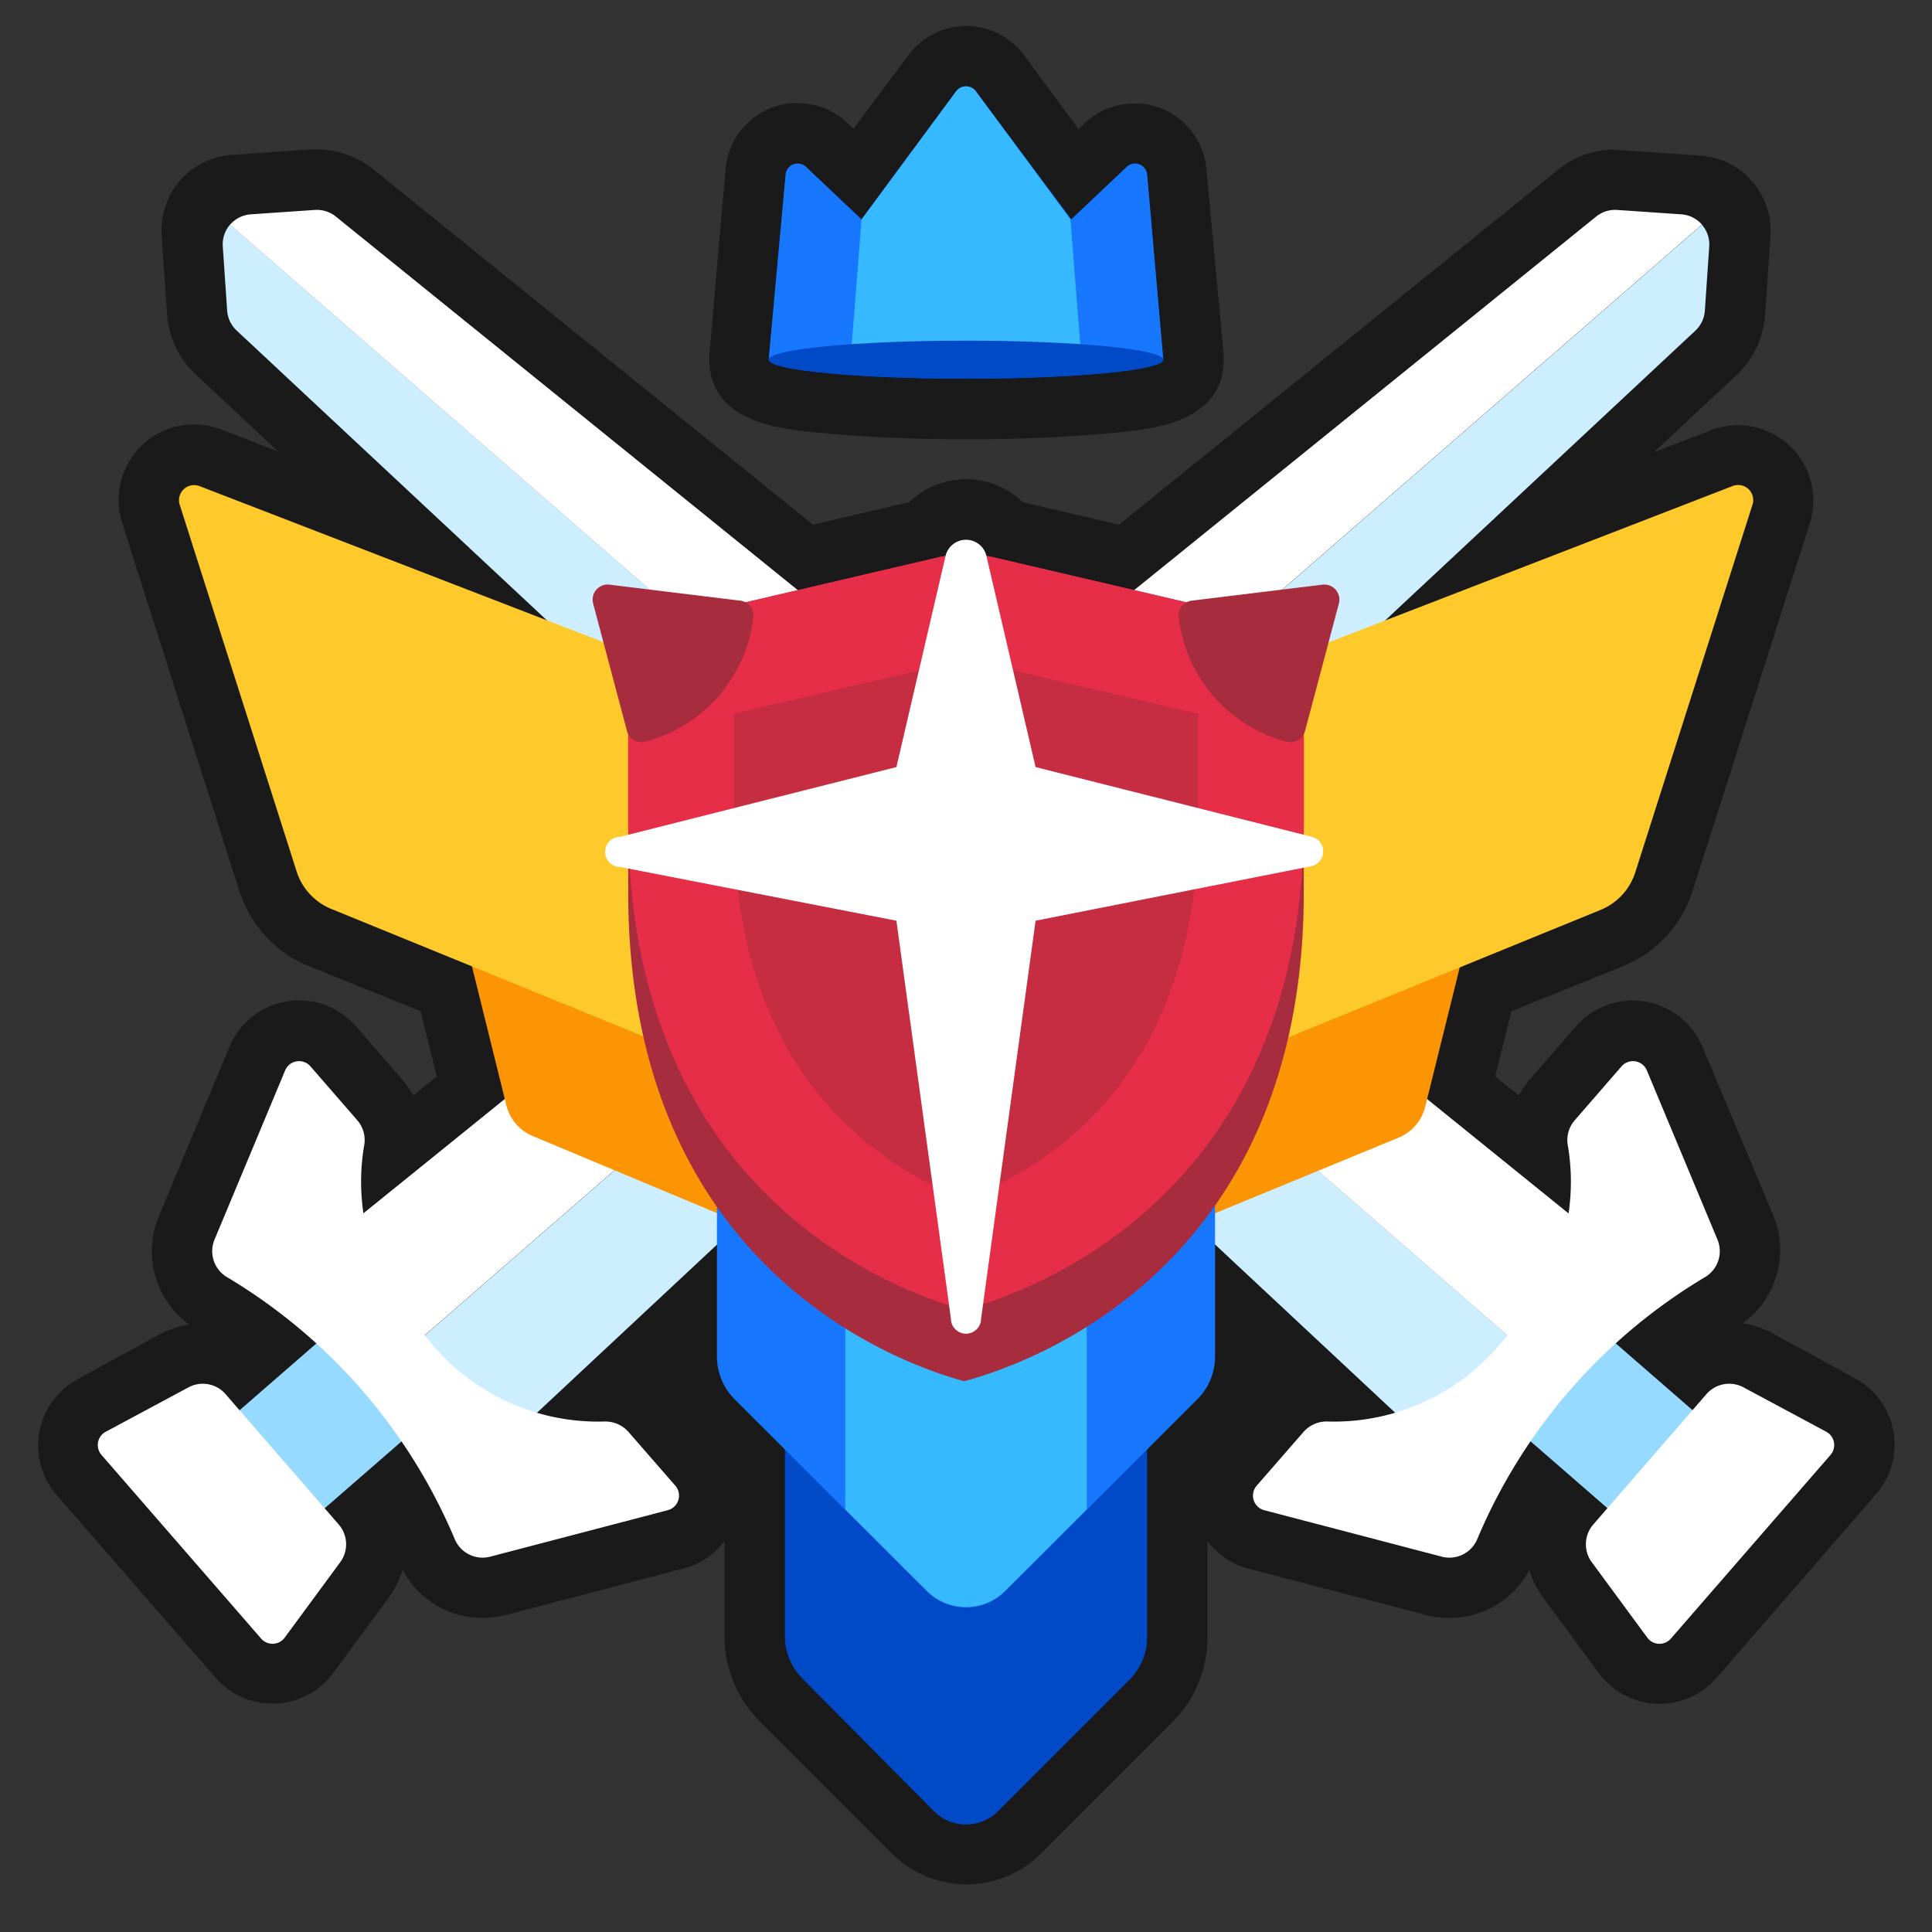 <svg xmlns="http://www.w3.org/2000/svg" viewBox="0 0 128 128"><rect x="0" y="0" width="128" height="128" fill="#333333" stroke="none"/><defs><style>.cls-1{fill:#1a1a1a;}.cls-2{fill:#0049c7;}.cls-3{opacity:0;}.cls-4{fill:#fff;}.cls-5{fill:#cef;}.cls-6{fill:#96dbff;}.cls-7{fill:#fc9504;}.cls-8{fill:#fec92b;}.cls-9{fill:#1778ff;}.cls-10{fill:#37b9ff;}.cls-11{fill:#a72d3e;}.cls-12{fill:#e62e49;}.cls-13{fill:#c62d43;}</style></defs><title>shield-master-12</title><g id="Layer_2" data-name="Layer 2"><g id="Shield"><path class="cls-1" d="M64,27.09a96.71,96.71,0,0,1-10.32-.47c-2.11-.25-4.75-.56-4.75-2.79,0-.07,0-.13,0-.19L50.06,11.4a2.79,2.79,0,0,1,2.27-2.51,1.65,1.65,0,0,1,.31,0h.22a2.79,2.79,0,0,1,1.24.29,2.89,2.89,0,0,1,.68.48l2,1.93,4.93-6.68a2.77,2.77,0,0,1,1-.85A2.85,2.85,0,0,1,64,3.72,2.78,2.78,0,0,1,65.23,4a2.72,2.72,0,0,1,1,.85l4.93,6.68,2-1.93a2.75,2.75,0,0,1,.69-.48,2.72,2.72,0,0,1,1.23-.29l.3,0,.3.05a2.78,2.78,0,0,1,2.2,2.52l1.12,12.21c0,.06,0,.12,0,.19,0,2.23-2.64,2.54-4.75,2.79A96.71,96.71,0,0,1,64,27.09Z"/><path class="cls-1" d="M64,5.72a.85.85,0,0,1,.35.08.89.89,0,0,1,.3.25l6.27,8.49,3.68-3.48a.85.85,0,0,1,.19-.14.89.89,0,0,1,.35-.08h.13a.81.81,0,0,1,.68.73l1.12,12.25h0c0,.3-1.12.58-3,.8A94,94,0,0,1,64,25.09a94,94,0,0,1-10.08-.46c-1.87-.22-3-.5-3-.8h0l1.12-12.25a.81.81,0,0,1,.68-.73h.13a.89.89,0,0,1,.35.08.85.85,0,0,1,.19.14l3.68,3.48,6.27-8.49a.89.89,0,0,1,.3-.25A.85.85,0,0,1,64,5.72m0-4a4.8,4.8,0,0,0-3.86,2L56.55,8.53l-.4-.37A4.91,4.91,0,0,0,55,7.34a4.84,4.84,0,0,0-2.14-.5l-.5,0-.42.07a4.78,4.78,0,0,0-3.87,4.31L47,23.46c0,.12,0,.24,0,.37,0,4,4.41,4.52,6.52,4.77A98.09,98.09,0,0,0,64,29.09a98.09,98.09,0,0,0,10.55-.49c2.11-.25,6.52-.76,6.52-4.77,0-.13,0-.25,0-.37L79.93,11.24a4.79,4.79,0,0,0-3.86-4.31l-.43-.07-.5,0a4.76,4.76,0,0,0-2.13.5,5,5,0,0,0-1.17.82l-.39.37L67.86,3.67A4.8,4.8,0,0,0,64,1.72Z"/><path class="cls-1" d="M64,122.84a5,5,0,0,1-3.54-1.46l-8.74-8.74A6,6,0,0,1,50,108.39V96.82l-2.71-2.71a5.93,5.93,0,0,1-1.76-4.24V87.06L40,92.18h0a4.07,4.07,0,0,1,3.08,1.37l3.11,3.57A3,3,0,0,1,44.73,102L33,105.06a4,4,0,0,1-4.69-2.28,33.89,33.89,0,0,0-2.16-4.24l-1.84,1.6a4,4,0,0,1-.15,4.51l-3.68,5a3,3,0,0,1-4.68.19L5.22,97.71a3,3,0,0,1,.85-4.61l5.48-2.95a4,4,0,0,1,4.49.48L17.88,89A34.72,34.72,0,0,0,14,86.31a4,4,0,0,1-1.61-5L17,70.15a3,3,0,0,1,5-.82l3.1,3.57a4.08,4.08,0,0,1,.93,3.27l5.07-4.1-1.62-6.55L21.2,62.09a6,6,0,0,1-3.45-3.73L10,34.05a2.93,2.93,0,0,1,.43-2.67,3,3,0,0,1,2.42-1.24,2.93,2.93,0,0,1,1.09.21l13.39,5.18-13-12.18a4,4,0,0,1-1.25-2.63l-.37-5.24a3,3,0,0,1,.73-2.18,3,3,0,0,1,2.06-1l5.23-.37H21a4,4,0,0,1,2.49.87L53.36,36.93l8-1.86a3.39,3.39,0,0,1,5.37,0l8,1.86,29.87-24.15a4,4,0,0,1,2.5-.88h.28l5.23.37a3,3,0,0,1,2.06,1,3,3,0,0,1,.73,2.18l-.37,5.24a4,4,0,0,1-1.23,2.62l-13,12.19,13.39-5.18a2.93,2.93,0,0,1,1.09-.21,3,3,0,0,1,2.42,1.24,2.93,2.93,0,0,1,.43,2.67l-7.74,24.31a6,6,0,0,1-3.45,3.73l-8.36,3.43-1.62,6.55,5.07,4.1a4,4,0,0,1,.93-3.26l3.1-3.58a3,3,0,0,1,5,.82l4.67,11.19a4,4,0,0,1-1.61,5,34.72,34.72,0,0,0-3.9,2.72l1.84,1.6a4,4,0,0,1,2.6-.95,3.9,3.9,0,0,1,1.89.48l5.48,2.94a3,3,0,0,1,.85,4.61l-10.57,12.16a3,3,0,0,1-2.26,1h0a3,3,0,0,1-2.42-1.23l-3.68-5a4,4,0,0,1-.15-4.51l-1.84-1.6a33.89,33.89,0,0,0-2.16,4.24A4,4,0,0,1,95,105.06L83.27,102a3,3,0,0,1-1.51-4.87l3.11-3.57A4.07,4.07,0,0,1,88,92.18h0L82.5,87.06v2.81a5.93,5.93,0,0,1-1.76,4.24L78,96.82v11.57a6,6,0,0,1-1.75,4.25l-8.74,8.74A5,5,0,0,1,64,122.84Z"/><path class="cls-1" d="M107,13.9h.14l5.23.36a1,1,0,0,1,.93,1.07L113,20.58a2,2,0,0,1-.62,1.31L91.74,41.12l23-8.91a1,1,0,0,1,1.32,1.24l-7.75,24.31a4,4,0,0,1-2.29,2.48l-9.31,3.82-2.17,8.76,9.34,7.56a14.44,14.44,0,0,0,0-4.45,2,2,0,0,1,.45-1.71l3.1-3.57a1,1,0,0,1,.75-.35,1,1,0,0,1,.93.62l4.67,11.19a2,2,0,0,1-.78,2.48A37.6,37.6,0,0,0,107.06,89l5.07,4.41.92-1.07a2,2,0,0,1,1.51-.68,1.92,1.92,0,0,1,1,.24L121,94.86a1,1,0,0,1,.28,1.54L110.7,108.55a1,1,0,0,1-1.56-.06l-3.68-5a2,2,0,0,1,.1-2.5l.93-1.06-5.07-4.4A36.47,36.47,0,0,0,97.86,102,2,2,0,0,1,96,103.19a2.37,2.37,0,0,1-.52-.06l-11.73-3.07a1,1,0,0,1-.51-1.63l3.11-3.57A2.06,2.06,0,0,1,88,94.18h.42a14.53,14.53,0,0,0,4-.59L80.5,82.45v7.42a4,4,0,0,1-1.17,2.83L76,96v12.4a4,4,0,0,1-1.17,2.83L66.12,120a3,3,0,0,1-4.24,0l-8.74-8.74A4,4,0,0,1,52,108.39V96l-3.3-3.29a4,4,0,0,1-1.17-2.83V82.45L35.58,93.59a14.53,14.53,0,0,0,4.05.59h.42a2.06,2.06,0,0,1,1.57.68l3.11,3.57a1,1,0,0,1-.51,1.63l-11.73,3.07a2.37,2.37,0,0,1-.52.06A2,2,0,0,1,30.14,102a36.47,36.47,0,0,0-3.56-6.49l-5.07,4.4.93,1.06a2,2,0,0,1,.1,2.5l-3.68,5a1,1,0,0,1-1.56.06L6.73,96.4A1,1,0,0,1,7,94.86l5.48-2.94a1.92,1.92,0,0,1,.95-.24,2,2,0,0,1,1.51.68l.92,1.07L20.94,89A37.6,37.6,0,0,0,15,84.59a2,2,0,0,1-.78-2.48l4.67-11.19a1,1,0,0,1,.93-.62,1,1,0,0,1,.75.35l3.1,3.57a2,2,0,0,1,.45,1.71,14.44,14.44,0,0,0,0,4.45l9.34-7.56-2.17-8.76L22,60.24a4,4,0,0,1-2.29-2.48L11.91,33.45a1,1,0,0,1,1.32-1.24l23,8.91L15.67,21.89a2,2,0,0,1-.62-1.31l-.36-5.24a1,1,0,0,1,.93-1.07l5.23-.36H21a2,2,0,0,1,1.25.44L52.86,39.1l9.32-2.18.47-.08v0a1.39,1.39,0,0,1,2.7,0v0l.47.08,9.32,2.18,30.62-24.76A2,2,0,0,1,107,13.9m0-4a6,6,0,0,0-3.73,1.31L74.14,34.76l-6.38-1.49a5.41,5.41,0,0,0-7.52,0l-6.38,1.49L24.75,11.23A6.05,6.05,0,0,0,21,9.9l-.42,0-5.23.36a5,5,0,0,0-4.64,5.34l.36,5.24a6,6,0,0,0,1.86,3.93l5.5,5.14-3.75-1.45a5.1,5.1,0,0,0-1.81-.34A5,5,0,0,0,8.1,34.66L15.85,59a8,8,0,0,0,4.59,5l7.43,3,1.07,4.32-1.56,1.26a6,6,0,0,0-.69-1L23.59,68a5,5,0,0,0-8.39,1.36L10.53,80.57a6,6,0,0,0,2,7.18,6,6,0,0,0-1.93.64l-5.48,3A5,5,0,0,0,3.71,99l10.57,12.15a5,5,0,0,0,7.8-.32l3.69-5a6.34,6.34,0,0,0,.91-1.82A5.94,5.94,0,0,0,32,107.19,6.05,6.05,0,0,0,33.5,107l11.74-3.07A5,5,0,0,0,48,102.1v6.29a8,8,0,0,0,2.34,5.66l8.74,8.74a7,7,0,0,0,9.9,0l8.74-8.74A8,8,0,0,0,80,108.39V102.1a5,5,0,0,0,2.73,1.83L94.5,107a6.05,6.05,0,0,0,1.53.19,5.94,5.94,0,0,0,5.29-3.17,6.34,6.34,0,0,0,.91,1.82l3.69,5a5,5,0,0,0,7.8.33L124.29,99a5,5,0,0,0-1.41-7.69l-5.48-3a6,6,0,0,0-1.93-.64,6,6,0,0,0,2-7.18L112.8,69.38A5,5,0,0,0,104.41,68l-3.1,3.57a5.43,5.43,0,0,0-.69,1l-1.56-1.26L100.13,67l7.43-3a8,8,0,0,0,4.59-5l7.75-24.31a5,5,0,0,0-4.76-6.52,5.1,5.1,0,0,0-1.81.34l-3.75,1.45,5.48-5.12a6.07,6.07,0,0,0,1.88-3.95l.36-5.24a5,5,0,0,0-4.64-5.34l-5.23-.36-.42,0Z"/><path class="cls-2" d="M64,25.09c7.22,0,13.07-.57,13.07-1.26L76,11.58a.8.8,0,0,0-1.35-.52l-3.68,3.48L64.65,6.05a.81.81,0,0,0-1.3,0l-6.27,8.49L53.4,11.06a.8.8,0,0,0-1.35.52L50.93,23.83C50.93,24.52,56.78,25.09,64,25.09Z"/><g class="cls-3"><rect class="cls-1" width="128" height="128"/></g><path class="cls-4" d="M111.39,14.2l-4.24-.29a2,2,0,0,0-1.39.43L19.47,84.11l5.89,6.77,87.4-76A2,2,0,0,0,111.39,14.2Z"/><path class="cls-5" d="M112.76,14.89l-87.4,76,5.88,6.76,81.09-75.75a2,2,0,0,0,.62-1.31l.29-4.24A2,2,0,0,0,112.76,14.89Z"/><path class="cls-5" d="M14.76,16.34l.29,4.24a2,2,0,0,0,.62,1.31L96.76,97.64l5.88-6.76-87.4-76A2,2,0,0,0,14.76,16.34Z"/><path class="cls-4" d="M22.24,14.34a2,2,0,0,0-1.39-.43l-4.24.29a2,2,0,0,0-1.37.69l87.4,76,5.89-6.77Z"/><rect class="cls-6" x="15.42" y="89.31" width="8.6" height="12.94" transform="translate(79.06 18.05) rotate(48.99)"/><path class="cls-4" d="M44.22,100.06l-11.73,3.07A2,2,0,0,1,30.14,102,36.89,36.89,0,0,0,15,84.59a2,2,0,0,1-.78-2.48l4.67-11.19a1,1,0,0,1,1.68-.27l3.1,3.57a2,2,0,0,1,.45,1.71,14.34,14.34,0,0,0,3.33,11.78l1.34,1.54A14.37,14.37,0,0,0,40,94.18a2.05,2.05,0,0,1,1.63.68l3.11,3.57A1,1,0,0,1,44.22,100.06Z"/><path class="cls-4" d="M7,94.86l5.48-2.94a2,2,0,0,1,2.46.44L22.44,101a2,2,0,0,1,.1,2.5l-3.68,5a1,1,0,0,1-1.56.06L6.73,96.4A1,1,0,0,1,7,94.86Z"/><rect class="cls-6" x="103.98" y="89.31" width="8.6" height="12.94" transform="translate(251.6 76.91) rotate(131.01)"/><path class="cls-4" d="M83.78,100.06l11.73,3.07A2,2,0,0,0,97.86,102,36.89,36.89,0,0,1,113,84.59a2,2,0,0,0,.78-2.48l-4.67-11.19a1,1,0,0,0-1.68-.27l-3.1,3.57a2,2,0,0,0-.45,1.71,14.34,14.34,0,0,1-3.33,11.78l-1.34,1.54A14.37,14.37,0,0,1,88,94.18a2.05,2.05,0,0,0-1.63.68l-3.11,3.57A1,1,0,0,0,83.78,100.06Z"/><path class="cls-4" d="M121,94.86l-5.48-2.94a2,2,0,0,0-2.46.44L105.56,101a2,2,0,0,0-.1,2.5l3.68,5a1,1,0,0,0,1.56.06L121.27,96.4A1,1,0,0,0,121,94.86Z"/><path class="cls-7" d="M49,63.08,29,54.86l4.56,18.42a3,3,0,0,0,1.77,2L49,81Z"/><path class="cls-7" d="M99,54.86l-20,8.22V81l13.64-5.62a3,3,0,0,0,1.77-2Z"/><path class="cls-8" d="M11.91,33.45l7.75,24.31A4,4,0,0,0,22,60.24l24.49,10V45.06L13.23,32.21A1,1,0,0,0,11.91,33.45Z"/><path class="cls-8" d="M114.77,32.21,81.56,45.06V70.28l24.49-10a4,4,0,0,0,2.29-2.48l7.75-24.31A1,1,0,0,0,114.77,32.21Z"/><path class="cls-2" d="M52,88v20.39a4,4,0,0,0,1.17,2.83L61.88,120a3,3,0,0,0,4.24,0l8.74-8.74A4,4,0,0,0,76,108.39V88Z"/><path class="cls-9" d="M47.5,75V89.87a4,4,0,0,0,1.17,2.83L61.4,105.42a3.67,3.67,0,0,0,5.2,0L79.33,92.7a4,4,0,0,0,1.17-2.83V75Z"/><path class="cls-10" d="M72,75H56v25l5.4,5.39a3.67,3.67,0,0,0,5.2,0L72,100Z"/><path class="cls-11" d="M62.18,36.92,43.94,41.18a3,3,0,0,0-2.32,2.93v15c0,24.88,17.91,31.22,22.26,32.4,4.4-1.18,22.5-7.52,22.5-32.4v-15a3,3,0,0,0-2.32-2.93L65.82,36.92A8.28,8.28,0,0,0,62.18,36.92Z"/><path class="cls-9" d="M76,11.58a.8.8,0,0,0-1.35-.52l-3.68,3.48L64.65,6.05a.81.81,0,0,0-1.3,0l-6.27,8.49L53.4,11.06a.8.8,0,0,0-1.35.52L50.93,23.83H77.07Z"/><path class="cls-12" d="M62.18,36.92,43.94,41.18a3,3,0,0,0-2.32,2.93V54.38c0,24.87,17.91,31.22,22.26,32.39,4.4-1.17,22.5-7.52,22.5-32.39V44.11a3,3,0,0,0-2.32-2.93L65.82,36.92A8.28,8.28,0,0,0,62.18,36.92Z"/><path class="cls-13" d="M63.89,79.43c-5.16-1.93-15.27-7.9-15.27-25.05v-7.1L64,43.69l15.38,3.59v7.1C79.38,71.53,69.12,77.51,63.89,79.43Z"/><path class="cls-11" d="M88.7,40l-2.24,8.43a1,1,0,0,1-1.22.71h0a9.69,9.69,0,0,1-7.15-8.22h0A1,1,0,0,1,79,39.79l8.66-1.06A1,1,0,0,1,88.7,40Z"/><path class="cls-11" d="M39.3,40l2.24,8.43a1,1,0,0,0,1.22.71h0a9.69,9.69,0,0,0,7.15-8.22h0A1,1,0,0,0,49,39.79l-8.66-1.06A1,1,0,0,0,39.3,40Z"/><path class="cls-10" d="M71.65,23.83l-.73-9.29h0L64.65,6.05a.81.81,0,0,0-1.3,0l-6.27,8.49h0l-.73,9.29Z"/><path class="cls-4" d="M86.91,55.44l-18.3-4.62-3.26-14a1.39,1.39,0,0,0-2.7,0l-3.26,14-18.3,4.62a1,1,0,0,0,0,2L59.39,61,63,87.36a1,1,0,0,0,2,0L68.61,61l18.3-3.62A1,1,0,0,0,86.91,55.44Z"/><ellipse class="cls-2" cx="64" cy="23.83" rx="13.07" ry="1.26"/></g></g></svg>